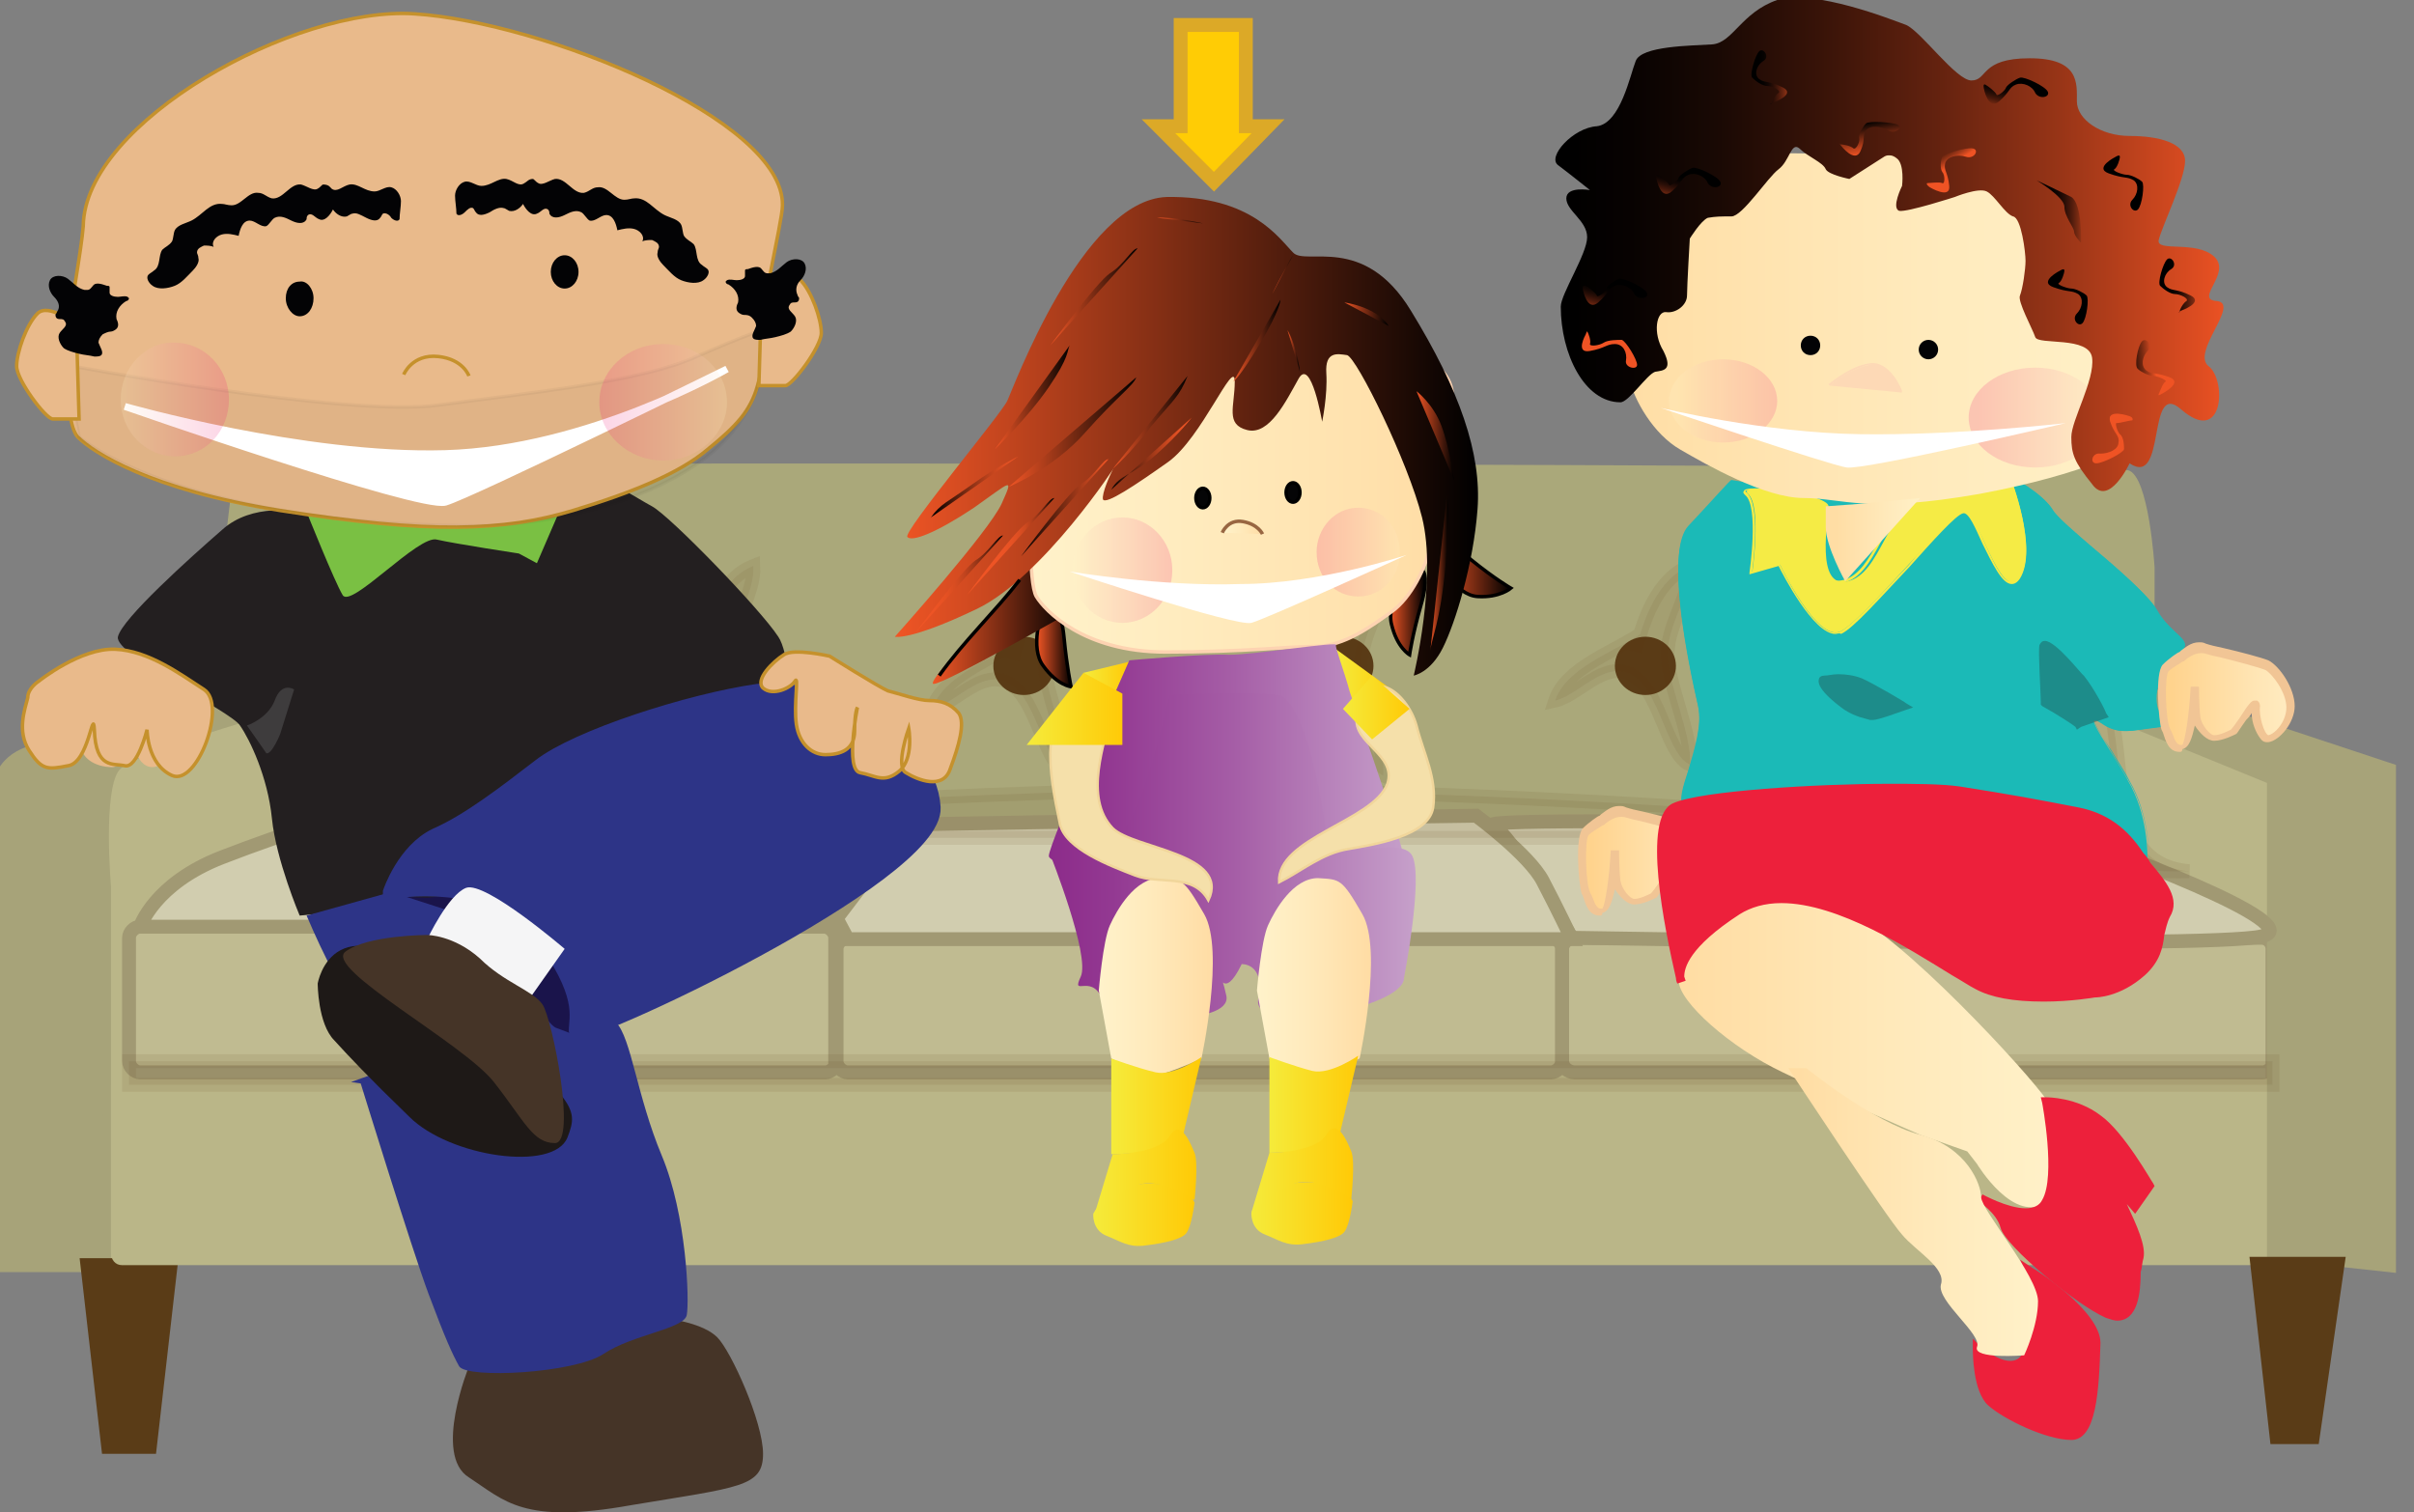 <svg xmlns="http://www.w3.org/2000/svg" version="1.0" viewBox="0 0 174 109"><rect x="0" y="0" width="174" height="109" fill="#808080" stroke="none"/><switch><g><path fill="#BAB688" d="M150.5 50.7l13.4 5.4v34.2l-19.4-17.8z"/><path fill="#AAA87A" d="M16 49.4v-8.3l.8-6.8s4.1-.3 7.1-.7c3-.4 128-.1 129.5.3s1.9 7 1.9 7v8.9l-4.5.4s-2.3 8.3-1.5 9.4c.8 1.1-127.2-.8-127.2-.8l-.4-7.6-5.7-1.8z"/><path fill="#A7A379" stroke="#A7A379" d="M0 91.2V56.6s.1-1.6 2.1-2.3c1.9-.7 14.8-4.6 14.8-4.6l5.7 1s-5.3 1.2-9.4 2.8c-2.1.8-4.2 1.4-4.6 2.5C7.5 59.5 8 91.2 8 91.2H0z"/><path fill="#BAB688" d="M22.6 60.1V87L8 91.2V63.9s-.6-6.9.6-8.4c1.2-1.4 14-4.9 14-4.9v9.5z"/><path fill="#5A3C17" stroke="#5A3C17" d="M6.3 91.2l1.5 13.1h3l1.5-13.1z"/><path fill="#BAB688" d="M163.9 90.3c0 .5-.4.9-.8.9H8.8c-.5 0-.8-.4-.8-.9v-12c0-.5.4-.9.8-.9H163c.5 0 .8.4.8.9v12z"/><path fill="#C0BB91" stroke="#A19973" d="M60.3 76.5c0 .4-.4.8-.8.8H10.1c-.4 0-.8-.4-.8-.8v-8.9c0-.4.4-.8.8-.8h49.3c.4 0 .8.4.8.8v8.9zm52.3 0c0 .4-.4.8-.8.8H61.1c-.4 0-.8-.4-.8-.8v-8.1c0-.4.4-.8.8-.8h50.7c.4 0 .8.4.8.8v8.1z"/><path fill="#C0BB91" stroke="#A19973" d="M163.9 76.5c0 .4-.4.8-.8.8h-49.6c-.5 0-.9-.4-.9-.8v-8.1c0-.4.4-.8.9-.8H163c.5 0 .8.4.8.8v8.1z"/><path fill="#A7A379" stroke="#A7A379" d="M149.7 50.3l14.2 5.8v34.2l8.3.9V55.5l-16-5.3z"/><path fill="#D1CDAF" stroke="#A19973" d="M10.1 66.8s1-3.1 5.9-5 8.8-3 8.8-3 36-.7 38.4 1.3c2.4 2-3.7 6.7-3.7 6.7H10.1zm103.2.8s-4.5-7.6-5.7-8.1c-1.2-.5 17.2-.2 24.1-.3 6.9-.1 13.2-.2 16.5.8 3.3 1 18.6 6.7 14.8 7.5-3.8.9-49.7.1-49.7.1z"/><path fill="#D1CDAF" stroke="#A19973" d="M60.3 66.2l3.5-4.6s-.7-2.1 3.6-2.2c4.3-.1 39-.6 39-.6s3.8 2.8 4.8 4.7c1 1.9 2.1 4.2 2.1 4.2H61.1l-.8-1.5z"/><ellipse cx="30.5" cy="48" fill="#5A3C17" stroke="#5A3C17" rx="1.7" ry="1.6"/><ellipse cx="51.1" cy="48" fill="#5A3C17" stroke="#5A3C17" rx="1.7" ry="1.6"/><ellipse cx="73.8" cy="48" fill="#5A3C17" stroke="#5A3C17" rx="1.7" ry="1.6"/><ellipse cx="96.8" cy="48" fill="#5A3C17" stroke="#5A3C17" rx="1.7" ry="1.6"/><ellipse cx="118.6" cy="48" fill="#5A3C17" stroke="#5A3C17" rx="1.7" ry="1.6"/><ellipse cx="138.1" cy="48" fill="#5A3C17" stroke="#5A3C17" rx="1.7" ry="1.6"/><path fill="#5A3C17" stroke="#5A3C17" d="M162.7 91.1l1.4 12.5h2.6l1.8-12.5z"/><path fill="#5A3C17" stroke="#5A3C17" d="M50.4 47c.5-2.3 1.6-5.3 3.9-6.2.1 2-1.5 4-1.6 6.2-.1 2.1 1.8 6 1.6 8.1-1.5-.6-2.1-4.7-3.7-6.1-2.1-1.9-4.2 1.1-6 1.5.8-2.4 4.3-3.5 6.3-4.9m22.1 2c.5-2.3 1.6-5.3 3.9-6.2.1 2-1.5 4-1.6 6.2-.1 2.1 1.8 6 1.6 8.1-1.5-.6-2.1-4.7-3.7-6.1-2.1-1.9-4.2 1.1-6 1.5.8-2.4 4.3-3.6 6.3-4.9m22.3 1.6c.5-2.3 1.6-5.3 3.9-6.2.1 2-1.5 4-1.6 6.2-.1 2.1 1.8 6 1.6 8.1-1.5-.6-2.1-4.7-3.7-6.1-2.1-1.9-4.2 1.1-6 1.5.8-2.4 4.3-3.6 6.3-4.9m21.6.6c.5-2.3 1.6-5.3 3.9-6.2.1 2-1.5 4-1.6 6.2-.1 2.1 1.8 6 1.6 8.1-1.5-.6-2.1-4.7-3.7-6.1-2.1-1.9-4.2 1.1-6 1.5.8-2.4 4.3-3.5 6.3-4.9m18.9 2.2c.5-2.3 1.6-5.3 3.9-6.2.1 2-1.5 4-1.6 6.2-.1 2.1 1.8 6 1.6 8.1-1.5-.6-2.1-4.7-3.7-6.1-2.1-1.9-4.2 1.1-6 1.5.8-2.4 4.3-3.6 6.3-4.9m-108 1.2c.5-2.3 1.6-5.3 3.9-6.2.1 2-1.5 4-1.6 6.2-.1 2.1 1.8 6 1.6 8.1-1.5-.6-2.1-4.7-3.7-6.1-2.1-1.9-4.2 1.1-6 1.5.8-2.4 4.3-3.6 6.3-4.9" opacity=".08"/><path fill="#5A3C17" stroke="#5A3C17" d="M24.3 50.7c1.3 5.1 6.1 8.8 11.5 8.9-4.3-.2-8.9-.7-12.9 1.4 0-2.4.2-5.3.6-7.9m127.7-3.2c-1.6 6.2-8.1 8-13.5 10.6 6.6.2 13.5 2.5 20.1 2.3-5.9-.5-4.5-7.5-5.8-12.1" opacity=".1"/><path fill="#5A3C17" stroke="#5A3C17" d="M21.1 60.4s25.9-2.3 55.8-3.3 72.8 3.3 72.8 3.3H21.1zM9.3 76.5h154.5v1.7H9.3z" opacity=".1"/><path fill="#453427" d="M33.8 98.5s-2.6 6.4 0 8c2.6 1.7 3.9 3.4 11.7 2 7.8-1.3 9.5-1.3 9.5-3.7 0-2.3-2.3-7.4-3.3-8.4s-3.3-1.3-3.3-1.3-5.9 2.3-7.2 2.7c-1.2.4-7.4.7-7.4.7z"/><path fill="#E9BA8B" d="M13.6 51.6s-1.3 3.7-2.6 3.7S9.4 53 9.4 52s0 3.3-1.3 3.3-2.3-.7-2.3-1.7.3-4.4.3-4.4-.7 6.4-1.6 6c-1-.3-2.6-.7-2.6-2s1.3-3 1.3-3S12 47.5 14 47.9c2 .3 1.3 1.7 1.3 2.7-.1 1-1.7 1-1.7 1z"/><path fill="#231F20" d="M21.5 36.9s-3.3-.7-5.5 1.3c-2.3 2-7.2 6.4-7.5 7.7-.3 1.3 8.2 5.4 8.8 6.4.7 1 2 3.7 2.3 6.7.3 3 2 7 2 7s34.2-3.3 35.2-4c1-.7.7-14.1-.7-16.1-1.3-2-7.8-8.7-9.1-9.4-1.3-.7-2.6-1.7-3.9-1.7-1.3 0-7.2 2.3-10.4 2.3s-5.5 1-7.8 0c-2.4-.9-3.4-.2-3.4-.2z"/><path fill="#7AC043" d="M22.1 36.9s2 5 2.6 6c.6 1 5.5-4.4 6.8-4 1.3.3 5.9 1 5.9 1l1.3.7 1.6-3.7s-6.5.3-9.1.7c-2.6.3-5.9-.3-5.9-.3l-3.2-.4z"/><path fill="none" d="M19.8 45.3s0-3-1.6-5-.3-1.7-1.6-2m30.9 1.3s2.6 3.7 3.6 6 2.3 3.7 2.3 3.7"/><path fill="#2D3487" d="M26 78.1s3.7 12 4.9 15.2c1.2 3.2 1.7 4.3 2.2 5.2.6.9 8.3.5 10.4-.9 2.1-1.4 5.8-1.8 6-2.8.2-1 0-7.2-1.8-11.5s-2.2-8.5-3.3-9.6c-1.1-1.1-3.2-1.6-4.4-1.1-1.1.5-6.1 1.9-7.7 2.7-1.6.8-7 2.7-7 2.7l.7.1z"/><path fill="#1A144B" d="M28.4 64.6s1.9 2.9 6 4.8 4.9 4.4 5.7 4.7l1.6.6s-1-6.6-4-8.7c-3-2-6.1-1.3-6.9-1.3-.8 0-2.4-.1-2.4-.1z"/><path fill="#2D3487" stroke="#2D3487" d="M28.1 64.3s7.5-1.3 10.8 3c3.3 4.4 2.6 6 2.6 7s26.1-11.1 25.8-16.1c-.3-5-7.8-9-12.7-8.4-4.9.7-13 3.3-15.7 5.4-2.6 2-5.2 4-7.5 5-2.3 1.1-3.3 4.1-3.3 4.1z"/><path fill="#2D3487" d="M22.1 66s2.8 6.7 4.1 7c1.3.3 4.4-1.9 6-3.4 1.6-1.6 2.8-3.1 2.8-3.1l-6.8-2.2-6.1 1.7z"/><path fill="#F5F5F6" d="M30.8 67.7s1.5-3.2 2.8-3.7c1.4-.5 7.1 4.4 7.1 4.4l-2.4 3.4s-3.3-2-4.2-2.7c-.9-.7-3.3-1.4-3.3-1.4z"/><path fill="#1E1917" d="M22.9 70.9s1.1-6.7 9.8.9c8.7 7.6 9.1 7.9 8.2 10.2-1 2.5-8.5 1.4-11.4-1.5-3-2.9-4.4-4.4-5.4-5.5-1.2-1.2-1.2-4.1-1.2-4.1z"/><path fill="#453427" d="M30.8 67.4s-4.3 0-5.9 1.2c-1.6 1.2 8.5 6.6 10.7 9.4 2.2 2.8 2.8 4.4 4.4 4.4 1.6 0-.2-9-.9-10s-2.8-1.6-4.5-3.3c-1.9-1.7-3.8-1.7-3.8-1.7z"/><path fill="#3E3C3D" d="M17.8 52.3s1.5-.5 2-1.8c.5-1.4 1.4-.8 1.4-.8l-1 3.2s-.6 1.5-1 1.4c-.2-.3-1.4-2-1.4-2z"/><path fill="#E9BA8B" stroke="#C5912C" stroke-width=".25" d="M59.8 47.3s-2.6-.6-3.3-.1c-.8.5-2.1 1.8-1.5 2.4.7.6 2 0 2.3-.5.3-.5-.1 1.7.1 3.1.2 1.4 1.1 2.2 2.1 2.2s2.1-.3 2.1-1.7.2-1.7.2-1.7-.9 4.5.2 4.7c1.1.2 1.7.8 2.8-.1 1.1-.9.7-3.1.7-3.1s-1 2.8-.2 3.2c.8.5 2.7 1.3 3.2-.3.6-1.6 1.1-3.3.6-4-.6-.7-1.3-.9-2.1-.9s-2.2-.5-3-.7c-.7-.3-4.2-2.5-4.2-2.5zM4.9 23.5s-.4 6.8.7 8c1.1 1.1 5.2 3.8 14.6 5.3 10.8 1.7 16.1 1.5 21.1 0 4.3-1.3 7.7-2.7 9.7-4.4 2.1-1.7 3.1-2.8 3.6-4.6.5-1.8 1-3.6.5-4.1-.5-.5 1.3-7.7 1.3-8.9C56.5 8.6 39.1 1.6 29.9 1 21.3.4 6.1 8.8 6 16.3c-.1 1.5-1.1 7.2-1.1 7.2z"/><path fill="#030303" stroke="#000" stroke-width=".25" d="M4.7 26.3s20.3 3.8 26.9 2.9c6.7-.9 14.7-1.7 18.6-3.5 3.9-1.7 5-2 5-2s.7 4.5-3.3 8.4c-3.3 3.2-10.5 5.9-18.6 5.8-20.8-.3-27.6-6.4-27.6-6.4l-1-5.2z" opacity=".04"/><path fill="#E9BA8B" stroke="#C5912C" stroke-width=".25" d="M54.9 21s2-1.6 2.8-.8c.8.8 1.5 2.8 1.5 3.8s-2.1 3.8-2.6 3.8h-1.9l.2-6.8zM5.5 23.4s-2-1.6-2.8-.8c-.8.8-1.5 2.8-1.5 3.8s2.1 3.8 2.6 3.8h1.9l-.2-6.8z"/><ellipse cx="40.7" cy="19.6" fill="#030305" rx="1" ry="1.2"/><path fill="#030305" d="M22.6 21.5c0 .7-.4 1.3-1 1.3-.5 0-1-.6-1-1.3 0-.7.4-1.2 1-1.2.5-.1 1 .5 1 1.2z"/><path fill="#E9BA8B" stroke="#C5912C" stroke-width=".25" d="M29.1 27s.6-1.5 2.5-1.3c1.8.2 2.2 1.4 2.2 1.4"/><path fill="#FFF" stroke="#FFF" stroke-width=".5" d="M52.4 26.6s-18.3 9-20.3 9.6C30.2 36.7 9 29.3 9 29.3s12.9 3.7 23.1 3.4c10.3-.3 20.3-6.1 20.3-6.1z"/><linearGradient id="a" x1="16.571" x2="8.718" y1="28.771" y2="28.771" gradientUnits="userSpaceOnUse"><stop offset="0" stop-color="#ec1475"/><stop offset="1" stop-color="#fff5cb"/></linearGradient><path fill="url(#a)" d="M8.7 28.8c0 2.3 1.8 4.1 3.9 4.1 2.2 0 3.9-1.8 3.9-4.1s-1.8-4.1-3.9-4.1c-2.1-.1-3.9 1.8-3.9 4.1z" opacity=".18"/><linearGradient id="b" x1="43.257" x2="52.413" y1="29.023" y2="29.023" gradientUnits="userSpaceOnUse"><stop offset="0" stop-color="#ec1475"/><stop offset="1" stop-color="#fff5cb"/></linearGradient><path fill="url(#b)" d="M52.4 29c0 2.3-2.1 4.2-4.6 4.2-2.5 0-4.6-1.9-4.6-4.2 0-2.3 2-4.2 4.6-4.2 2.6 0 4.6 1.9 4.6 4.2z" opacity=".18"/><path fill="#E9BA8B" stroke="#C5912C" stroke-width=".25" d="M2.8 49.1s3-2.4 5.5-2.3c2.4.1 4.7 1.8 6.4 2.9 1.7 1.1-.5 7-2.3 6.2-1.8-.8-1.8-3.3-1.8-3.3s-.7 2.8-1.6 2.6c-.8-.2-2.1.3-2.2-2.6-.1-1.7-.4 2.4-1.9 2.6-1.5.3-1.9.3-2.8-1.1-.9-1.4-.3-3-.1-3.8 0-.7.8-1.2.8-1.2z"/><path fill="#FFFFFB" d="M89.5 24.1c0-.3-.9.4-.6-1.6-.7.1-.8-1.5.1-1.2-.5-.2.5-1.1 1.1-.5.6 0 1.4-.3 1.5-.1.6-.3 1.3-.8.9 0 1-.7 1.3-.6 1.2.6 1.1-.2 1.1.6 1.8 1.4.2 0 .6.8.8 1.2.3.4.4.6.2-.1.7 2 1.2 2.2-.7.9-1 1.5-.9.5-1.8-.3.1.5-.6 0-1.2.4-.2.7-.1 1.3-.8 1.3.2.6-.7 1.1-1.3.6-.4.3-.8.4-1.2.3-.4-.1-.8-.4-1.1-.7-.3.1-.9-.5-1.3-.7-.3-.2-.4-.4.3-.1-1.2-1 .4-.1 1.2-.9.1-.5 1 1.1.9-.5z"/><linearGradient id="c" x1="74.76" x2="77.213" y1="46.581" y2="46.581" gradientUnits="userSpaceOnUse"><stop offset="0" stop-color="#f05525"/><stop offset="1"/></linearGradient><path fill="url(#c)" stroke="#000" stroke-width=".25" d="M75.1 44.1s-.9 2.6.1 3.9c1 1.4 2 1.5 2 1.5s-.3-1.4-.5-3.5-.7-2.3-.7-2.3l-.9.4z"/><linearGradient id="d" x1="100.158" x2="102.677" y1="44.295" y2="44.295" gradientUnits="userSpaceOnUse"><stop offset="0" stop-color="#f05525"/><stop offset="1"/></linearGradient><path fill="url(#d)" stroke="#000" stroke-width=".25" d="M101.6 41.4s-1.7 2-1.3 3.6c.4 1.7 1.3 2.2 1.3 2.2s.2-1.4.8-3.5c.6-2 .2-2.5.2-2.5l-1 .2z"/><linearGradient id="e" x1="67.243" x2="77.158" y1="44.886" y2="44.886" gradientUnits="userSpaceOnUse"><stop offset="0" stop-color="#f05525"/><stop offset=".71" stop-color="#46190b"/><stop offset="1"/></linearGradient><path fill="url(#e)" d="M74.8 40.4l2.4 3.7s-9.1 5.2-9.9 5.2c-.8 0 6.1-6.9 6.3-7.9.1-1 1.2-1 1.2-1z"/><linearGradient id="f" x1="74.272" x2="104.806" y1="35.872" y2="35.872" gradientUnits="userSpaceOnUse"><stop offset="0" stop-color="#fff2ca"/><stop offset=".436" stop-color="#ffeabc"/><stop offset="1" stop-color="#ffdca4"/></linearGradient><path fill="url(#f)" stroke="#FDD3B1" stroke-width=".25" d="M74.3 36.2s-.2 5.8.4 6.8c.6 1 3.4 4 9.3 4s8.7-.4 10.8-.4c2.1 0 4.1-1.5 5.5-2.5 1.4-1 2.5-3.2 2.8-4.8.3-1.6.6-3.5.3-3.9-.3-.4 1.3-5.6 1.3-6.7 0-5.3-12.3-4-15.9-4-3.6 0-13.4 4.4-14 5.3-.5 1-.5 6.2-.5 6.2z"/><linearGradient id="g" x1="103.656" x2="108.847" y1="41.314" y2="41.314" gradientUnits="userSpaceOnUse"><stop offset="0" stop-color="#f05525"/><stop offset=".71" stop-color="#46190b"/><stop offset="1"/></linearGradient><path fill="url(#g)" stroke="#000" stroke-width=".25" d="M103.7 40.5s1.2 2.4 2.8 2.5c1.6.1 2.4-.6 2.4-.6s-1.2-.7-2.8-2c-1.6-1.3-2.1-1-2.1-1l-.3 1.1z"/><linearGradient id="h" x1="94.964" x2="100.935" y1="39.783" y2="39.783" gradientUnits="userSpaceOnUse"><stop offset="0" stop-color="#ec1475"/><stop offset="1" stop-color="#fff5cb"/></linearGradient><path fill="url(#h)" d="M100.9 39.8c0 1.8-1.3 3.2-3 3.2s-3-1.4-3-3.2c0-1.7 1.3-3.2 3-3.2s3 1.4 3 3.2z" opacity=".18"/><ellipse cx="93.2" cy="35.5" fill="#050506" stroke="#000" stroke-width=".25" rx=".5" ry=".7"/><ellipse cx="86.7" cy="35.9" fill="#050506" stroke="#000" stroke-width=".25" rx=".5" ry=".7"/><linearGradient id="i" x1="84.539" x2="77.327" y1="41.082" y2="41.082" gradientUnits="userSpaceOnUse"><stop offset="0" stop-color="#ec1475"/><stop offset="1" stop-color="#fff5cb"/></linearGradient><ellipse cx="80.9" cy="41.1" fill="url(#i)" opacity=".18" rx="3.6" ry="3.8"/><linearGradient id="j" x1="64.512" x2="106.471" y1="31.508" y2="31.508" gradientUnits="userSpaceOnUse"><stop offset="0" stop-color="#f05525"/><stop offset=".71" stop-color="#46190b"/><stop offset="1"/></linearGradient><path fill="url(#j)" d="M64.5 45.9s6.8-7.6 7.7-9.6c.9-2 .7-1.6-2 .3-2.7 1.8-4.5 2.5-4.8 2.1-.3-.4 6.8-8.9 7.2-9.8.4-.8 5.4-14.5 11.5-14.7 6.1-.1 8.1 3 9.1 4 .9 1 5.1-1.4 8.5 4.2 3.5 5.7 5.1 10.3 4.8 14.3-.3 4-1.6 8.2-2.5 10-.9 1.8-2.1 2-2.1 2s1.7-7 .6-11.4c-1-4-4.7-11.5-5.4-11.7-.7-.1-1.6-.3-1.5 1.3.1 1.6-.3 3.5-.3 3.5s-.8-4.7-1.7-3.1c-.9 1.6-2.1 4.1-3.7 3.7-1.6-.4-.9-1.7-.9-3.5s-2.4 4.1-4.8 5.8c-2.4 1.7-4.5 3.1-4.7 2.7-.1-.4.5-1.8.8-2.3.3-.4-5.1 7.9-9.9 10.2-4.8 2.3-5.9 2-5.9 2z"/><path fill="none" stroke="#000" stroke-width=".25" d="M67.7 48.7c1.7-2.4 4.1-4.7 5.8-6.9"/><path fill="#FFF" d="M101.4 40s-10.1 4.6-11.2 4.9c-1.1.3-13.1-3.7-13.1-3.7s6.6 1.1 12.3.9c5.7 0 12-2.1 12-2.1z"/><linearGradient id="k" x1="80.22" x2="85.631" y1="30.426" y2="30.426" gradientUnits="userSpaceOnUse"><stop offset="0" stop-color="#f05525"/><stop offset=".71" stop-color="#46190b"/><stop offset="1"/></linearGradient><path fill="url(#k)" d="M80.2 33.8s1.3-1.1 2.8-3.1c1.6-1.9 2-2.1 2.6-3.6"/><linearGradient id="l" x1="72.701" x2="81.85" y1="31.161" y2="31.161" gradientUnits="userSpaceOnUse"><stop offset="0" stop-color="#f05525"/><stop offset=".71" stop-color="#46190b"/><stop offset="1"/></linearGradient><path fill="url(#l)" d="M72.7 35.1s3.2-1.3 5.5-3.9c2.3-2.6 3.5-3.4 3.7-4"/><linearGradient id="m" x1="88.873" x2="92.217" y1="24.588" y2="24.588" gradientUnits="userSpaceOnUse"><stop offset="0" stop-color="#f05525"/><stop offset=".71" stop-color="#46190b"/><stop offset="1"/></linearGradient><path fill="url(#m)" d="M88.9 27.5s.4-.2 1.9-2.7 1.5-3.2 1.5-3.2"/><linearGradient id="n" x1="93.07" x2="93.434" y1="19.493" y2="19.493" gradientUnits="userSpaceOnUse"><stop offset="0" stop-color="#f05525"/><stop offset=".71" stop-color="#46190b"/><stop offset="1"/></linearGradient><path fill="url(#n)" d="M93.4 18.6l-.3 1.7"/><linearGradient id="o" x1="92.826" x2="93.678" y1="25.328" y2="25.328" gradientUnits="userSpaceOnUse"><stop offset="0" stop-color="#f05525"/><stop offset=".71" stop-color="#46190b"/><stop offset="1"/></linearGradient><path fill="url(#o)" d="M93.7 26.8s-.2-1.8-.9-3"/><linearGradient id="p" x1="103.072" x2="104.37" y1="41.274" y2="41.274" gradientUnits="userSpaceOnUse"><stop offset="0" stop-color="#f05525"/><stop offset=".71" stop-color="#46190b"/><stop offset="1"/></linearGradient><path fill="url(#p)" d="M104.3 35.6s.2.8-.1 5.1c-.4 4.3-1 5.2-1.1 6.2"/><linearGradient id="q" x1="71.726" x2="77.094" y1="28.633" y2="28.633" gradientUnits="userSpaceOnUse"><stop offset="0" stop-color="#f05525"/><stop offset=".71" stop-color="#46190b"/><stop offset="1"/></linearGradient><path fill="url(#q)" d="M71.7 32.4s2.4-2.3 3.9-4.5 1.3-2.6 1.5-3"/><linearGradient id="r" x1="102.096" x2="104.778" y1="31.419" y2="31.419" gradientUnits="userSpaceOnUse"><stop offset="0" stop-color="#f05525"/><stop offset=".71" stop-color="#46190b"/><stop offset="1"/></linearGradient><path fill="url(#r)" d="M102.1 28.2s1.2.9 1.8 2.5c.6 1.6.9 3.9.9 3.9"/><linearGradient id="s" x1="96.852" x2="100.021" y1="22.604" y2="22.604" gradientUnits="userSpaceOnUse"><stop offset="0" stop-color="#f05525"/><stop offset=".71" stop-color="#46190b"/><stop offset="1"/></linearGradient><path fill="url(#s)" d="M96.9 21.8s2.3.3 3.2 1.7"/><linearGradient id="t" x1="83.435" x2="86.728" y1="15.852" y2="15.852" gradientUnits="userSpaceOnUse"><stop offset="0" stop-color="#f05525"/><stop offset=".71" stop-color="#46190b"/><stop offset="1"/></linearGradient><path fill="url(#t)" d="M86.7 16.1s-2.2-.5-3.3-.4"/><linearGradient id="u" x1="14.147" x2="16.128" y1="-51.848" y2="-51.848" gradientTransform="rotate(-10.142 457.76 -451.79)" gradientUnits="userSpaceOnUse"><stop offset="0" stop-color="#f05525"/><stop offset=".71" stop-color="#46190b"/><stop offset="1"/></linearGradient><path fill="url(#u)" d="M91.7 21.2s.9-1.9 1.5-2.8"/><linearGradient id="v" x1="75.75" x2="81.972" y1="21.372" y2="21.372" gradientUnits="userSpaceOnUse"><stop offset="0" stop-color="#f05525"/><stop offset=".71" stop-color="#46190b"/><stop offset="1"/></linearGradient><path fill="url(#v)" d="M75.7 24.9s3.3-4.5 4.3-5.2c1-.6 1.6-1.8 2-1.8"/><linearGradient id="w" x1="65.952" x2="72.172" y1="42.14" y2="42.14" gradientUnits="userSpaceOnUse"><stop offset="0" stop-color="#f05525"/><stop offset=".218" stop-color="#ed5425"/><stop offset=".356" stop-color="#e55123"/><stop offset=".472" stop-color="#d64c21"/><stop offset=".576" stop-color="#c1441e"/><stop offset=".671" stop-color="#a63b1a"/><stop offset=".761" stop-color="#852f15"/><stop offset=".846" stop-color="#5e210e"/><stop offset=".926" stop-color="#311108"/><stop offset="1"/></linearGradient><path fill="url(#w)" d="M66 45.6s3.3-4.5 4.3-5.2c1-.6 1.6-1.8 2-1.8"/><linearGradient id="x" x1="69.659" x2="75.878" y1="39.43" y2="39.43" gradientUnits="userSpaceOnUse"><stop offset="0" stop-color="#f05525"/><stop offset=".377" stop-color="#ee5425"/><stop offset=".513" stop-color="#e75224"/><stop offset=".61" stop-color="#dc4e22"/><stop offset=".688" stop-color="#cb481f"/><stop offset=".755" stop-color="#b5401c"/><stop offset=".815" stop-color="#993618"/><stop offset=".869" stop-color="#792b13"/><stop offset=".918" stop-color="#531d0d"/><stop offset=".962" stop-color="#2a0f06"/><stop offset="1"/></linearGradient><path fill="url(#x)" d="M69.7 42.9s3.3-4.5 4.3-5.2c1-.6 1.6-1.8 2-1.8"/><linearGradient id="y" x1="79.786" x2="73.565" y1="36.553" y2="36.553" gradientUnits="userSpaceOnUse"><stop offset="0" stop-color="#f05525"/><stop offset=".71" stop-color="#46190b"/><stop offset="1"/></linearGradient><path fill="url(#y)" d="M73.6 40.1s3.3-4.5 4.3-5.2c1-.6 1.6-1.8 2-1.8"/><linearGradient id="z" x1="-272.952" x2="-267.543" y1="-292.829" y2="-292.829" gradientTransform="matrix(-1.161 0 0 -.665 -243.342 -159.472)" gradientUnits="userSpaceOnUse"><stop offset="0" stop-color="#f05525"/><stop offset=".093" stop-color="#e95324"/><stop offset=".225" stop-color="#d74c21"/><stop offset=".381" stop-color="#b8411c"/><stop offset=".554" stop-color="#8d3216"/><stop offset=".743" stop-color="#571f0d"/><stop offset=".941" stop-color="#150703"/><stop offset="1"/></linearGradient><path fill="url(#z)" d="M73.4 32.9s-1.5.7-3.3 2c-1.8 1.3-2.3 1.4-3 2.4"/><linearGradient id="A" x1="-268.397" x2="-262.959" y1="-292.058" y2="-292.058" gradientTransform="matrix(-1.154 .121 -.069 -.661 -243.843 -128.35)" gradientUnits="userSpaceOnUse"><stop offset="0" stop-color="#f05525"/><stop offset=".093" stop-color="#e95324"/><stop offset=".225" stop-color="#d74c21"/><stop offset=".381" stop-color="#b8411c"/><stop offset=".554" stop-color="#8d3216"/><stop offset=".743" stop-color="#571f0d"/><stop offset=".941" stop-color="#150703"/><stop offset="1"/></linearGradient><path fill="url(#A)" d="M85.9 30.1s-.9 1.2-2.6 2.7c-1.7 1.5-2.6 1.4-3.2 2.5"/><linearGradient id="B" x1="88.143" x2="91.053" y1="38.072" y2="38.072" gradientUnits="userSpaceOnUse"><stop offset="0" stop-color="#fff2ca"/><stop offset=".436" stop-color="#ffeabc"/><stop offset="1" stop-color="#ffdca4"/></linearGradient><path fill="url(#B)" stroke="#986642" stroke-width=".25" d="M88.1 38.4s.4-1 1.5-.8c1.1.2 1.4.9 1.4.9"/><linearGradient id="C" x1="78.073" x2="81.383" y1="48.979" y2="48.979" gradientUnits="userSpaceOnUse"><stop offset="0" stop-color="#f5eb3b"/><stop offset="1" stop-color="#ffca07"/></linearGradient><path fill="url(#C)" d="M78.1 48.5l2.1 1.8 1.2-2.6z"/><linearGradient id="D" x1="96.323" x2="100.662" y1="48.845" y2="48.845" gradientUnits="userSpaceOnUse"><stop offset="0" stop-color="#f5eb3b"/><stop offset="1" stop-color="#ffca07"/></linearGradient><path fill="url(#D)" d="M96.3 46.8l4.4 3.2-3.3.9z"/><linearGradient id="E" x1="75.616" x2="101.475" y1="55.132" y2="55.132" gradientUnits="userSpaceOnUse"><stop offset="0" stop-color="#8c2b8a"/><stop offset=".173" stop-color="#933992"/><stop offset=".501" stop-color="#a55da6"/><stop offset=".944" stop-color="#c298c6"/><stop offset="1" stop-color="#c6a0ca"/></linearGradient><path fill="url(#E)" d="M81.4 47.6s-5.8 13.2-5.8 14.1c0 .9 9 2.2 11.5 2.2 2.6 0 13.7.3 14.3-.4.6-.6-3.6-12.1-4.1-13.6-.4-1.5-1.1-3.3-1-3.4.3-.3-5.9.7-7.7.7-1.7-.1-7.2.4-7.2.4z"/><linearGradient id="F" x1="75.616" x2="102.006" y1="61.656" y2="61.656" gradientUnits="userSpaceOnUse"><stop offset="0" stop-color="#8c2b8a"/><stop offset=".173" stop-color="#933992"/><stop offset=".501" stop-color="#a55da6"/><stop offset=".944" stop-color="#c298c6"/><stop offset="1" stop-color="#c6a0ca"/></linearGradient><path fill="url(#F)" d="M84.3 50.1s5.8-.3 7.8 0 3.3 8.1 3.5 10.2c.3 2.1 5.4-.2 6.2 1.4.8 1.6-.6 8.8-.6 8.8s0-2.2 0 0-11.1 4.2-10.5 1.5c.5-2.6-1.2-2.5-1.2-2.5s1.4-2.9 0 0-1.6 0-1.1 2.3c.4 2.2-8.2 1.9-9 .1-.8-1.7-2.2 0-1.5-1.5.7-1.5-2.2-8.8-2.2-8.8s2.5-1.1 4.5-1.2c1.9-.1 4.1-10.3 4.1-10.3z"/><path fill="#F5E0AA" stroke="#F1D69B" stroke-width=".179" d="M97.8 51.7c-.3 1.9 2.9 2.7 2.2 4.8-1 2.7-8 3.9-7.8 7.1 1.6-.8 3.1-2.1 5-2.4 1.7-.3 5.8-.9 6.1-3 .3-2.1-.7-3.9-1.2-5.9-.7-2.5-3.6-4.6-4.3-.6z"/><linearGradient id="G" x1="90.71" x2="98.856" y1="70.359" y2="70.359" gradientUnits="userSpaceOnUse"><stop offset="0" stop-color="#fff2ca"/><stop offset=".436" stop-color="#ffeabc"/><stop offset="1" stop-color="#ffdca4"/></linearGradient><path fill="url(#G)" d="M91.5 76.3s2.7 1.4 3.7 1.1c1.1-.3 2.8-1.1 2.8-1.1s1.7-7.8.2-10.4c-1.5-2.6-1.6-2.5-3.2-2.6-1.8 0-3.1 2.3-3.6 3.4s-.8 4.7-.8 4.7l.9 4.9z"/><linearGradient id="H" x1="79.34" x2="87.487" y1="70.36" y2="70.36" gradientUnits="userSpaceOnUse"><stop offset="0" stop-color="#fff2ca"/><stop offset=".436" stop-color="#ffeabc"/><stop offset="1" stop-color="#ffdca4"/></linearGradient><path fill="url(#H)" d="M80.1 76.3s2.7 1.4 3.7 1.1c1.1-.3 2.8-1.1 2.8-1.1s1.7-7.8.2-10.4c-1.5-2.6-1.6-2.5-3.2-2.6-1.8 0-3.1 2.3-3.6 3.4s-.8 4.7-.8 4.7l.9 4.9z"/><linearGradient id="I" x1="80.138" x2="86.654" y1="79.731" y2="79.731" gradientUnits="userSpaceOnUse"><stop offset="0" stop-color="#f5eb3b"/><stop offset="1" stop-color="#ffca07"/></linearGradient><path fill="url(#I)" d="M80.1 76.3v6.9L85 83l1.6-6.8s-2 1.4-3.3 1.1c-1.3-.3-3.2-1-3.2-1z"/><linearGradient id="J" x1="78.821" x2="86.006" y1="87.544" y2="87.544" gradientUnits="userSpaceOnUse"><stop offset="0" stop-color="#f5eb3b"/><stop offset="1" stop-color="#ffca07"/></linearGradient><path fill="url(#J)" d="M85.6 85.7s-2.5-.7-4.2-.2c-1.9.5-2.6 2-2.6 2s-.1 1.2 1 1.6c1 .4 1.5.8 2.6.7 1.7-.2 2.8-.5 3.1-.9.4-.5.6-2.2.6-2.2l-.5-1z"/><linearGradient id="K" x1="78.822" x2="86.132" y1="84.531" y2="84.531" gradientUnits="userSpaceOnUse"><stop offset="0" stop-color="#f5eb3b"/><stop offset="1" stop-color="#ffca07"/></linearGradient><path fill="url(#K)" d="M80.2 83.2l-1.3 4.3s2.1-2.1 3.7-2.2c1.6-.1 3.5 1.2 3.5 1.2s.3-2.7 0-3.4c-.3-.7-1-2.5-1.8-1.2s-4.1 1.3-4.1 1.3z"/><linearGradient id="L" x1="91.481" x2="97.998" y1="79.643" y2="79.643" gradientUnits="userSpaceOnUse"><stop offset="0" stop-color="#f5eb3b"/><stop offset="1" stop-color="#ffca07"/></linearGradient><path fill="url(#L)" d="M91.5 76.2v6.9l4.8-.2 1.6-6.8s-2 1.4-3.3 1.1c-1.2-.3-3.1-1-3.1-1z"/><linearGradient id="M" x1="90.166" x2="97.35" y1="87.454" y2="87.454" gradientUnits="userSpaceOnUse"><stop offset="0" stop-color="#f5eb3b"/><stop offset="1" stop-color="#ffca07"/></linearGradient><path fill="url(#M)" d="M97 85.6s-2.5-.7-4.2-.2c-1.9.5-2.6 2-2.6 2s-.1 1.2 1 1.6c1 .4 1.5.8 2.6.7 1.7-.2 2.8-.5 3.1-.9.4-.5.6-2.2.6-2.2l-.5-1z"/><linearGradient id="N" x1="90.167" x2="97.476" y1="84.444" y2="84.444" gradientUnits="userSpaceOnUse"><stop offset="0" stop-color="#f5eb3b"/><stop offset="1" stop-color="#ffca07"/></linearGradient><path fill="url(#N)" d="M91.5 83.1l-1.3 4.3s2.1-2.1 3.7-2.2c1.6-.1 3.5 1.2 3.5 1.2s.3-2.7 0-3.4c-.3-.7-1-2.5-1.8-1.2s-4.1 1.3-4.1 1.3z"/><path fill="#F5E0AA" stroke="#F1D69B" stroke-width=".179" d="M78.3 49.2c-3.5 2.2-2.7 6.4-1.9 10.2.4 1.8 3.6 3 5.4 3.7 1.8.7 4.2-.2 5.3 1.8 1.6-3.4-5.4-3.7-6.9-5.2-2.1-2.2-.6-6.1 0-8.6"/><linearGradient id="O" x1="74.012" x2="80.898" y1="51.132" y2="51.132" gradientUnits="userSpaceOnUse"><stop offset="0" stop-color="#f5eb3b"/><stop offset="1" stop-color="#ffca07"/></linearGradient><path fill="url(#O)" d="M78.1 48.5L74 53.7h6.9V50z"/><linearGradient id="P" x1="96.782" x2="101.572" y1="50.98" y2="50.98" gradientUnits="userSpaceOnUse"><stop offset="0" stop-color="#f5eb3b"/><stop offset="1" stop-color="#ffca07"/></linearGradient><path fill="url(#P)" d="M96.8 51.1l2.1 2.2 2.7-2.2-2.7-2.4"/><linearGradient id="Q" x1="-7083.508" x2="-7071.626" y1="-8894.011" y2="-8894.011" gradientTransform="matrix(-.78 0 0 .762 -5401.148 6841.133)" gradientUnits="userSpaceOnUse"><stop offset="0" stop-color="#ffedc4"/><stop offset=".322" stop-color="#ffe6b6"/><stop offset=".928" stop-color="#ffd592"/><stop offset="1" stop-color="#ffd38d"/></linearGradient><path fill="url(#Q)" d="M115.3 59.2c.2-.1.8-.9 1.8-.6 1 .3 3.8.9 4.5 1.2.7.3 1.7 1.8 1.7 3s-1 2.2-1.6 2.3c-.6.1-1-1.7-.9-2.4.1-.7-1.3 1.8-1.5 1.9-.2.1-.9.5-1.4.5-.5 0-1.2-.8-1.3-1.6-.1-.7-.1-2.2-.1-2.2s-.2 4.2-.9 4.4c-.8.2-1-.8-1.2-1.4-.2-.6-.4-4 0-4.4.2-.3.9-.7.9-.7z"/><path fill="#F1C595" d="M115.3 66c-.8 0-1-.8-1.2-1.4l-.1-.2c-.2-.6-.5-4.1.1-4.7.4-.4 1.1-.9 1.2-.9l.1-.1c.3-.2.7-.6 1.3-.6.2 0 .3 0 .5.1.3.1.7.2 1.2.3 1.3.3 2.8.7 3.3.9.8.4 1.9 2 1.9 3.3 0 1.2-1.1 2.5-1.9 2.6h-.1c-.1 0-.3 0-.5-.3-.3-.4-.6-1.1-.6-1.8-.1.2-.3.4-.4.5-.5.7-.6.9-.7 1-.2.1-1 .5-1.6.5-.5 0-1-.5-1.4-1.1-.2.9-.4 1.6-.9 1.7 0 .2-.1.2-.2.2zm.8-4.7h.6s0 1.4.1 2.2c.1.6.7 1.3 1 1.3.4 0 1-.3 1.2-.4.1-.1.4-.5.6-.8.7-1.1.9-1.3 1.1-1.3h.2l.1.1c.1.1.1.3.1.3-.1.7.3 2 .6 2.1.5-.1 1.3-1 1.3-2 0-1.1-1-2.4-1.5-2.7-.5-.2-2-.6-3.2-.9-.5-.1-.9-.2-1.2-.3-.6-.1-1 .2-1.3.4-.1.1-.2.2-.3.2-.1.1-.7.4-1 .7-.3.4-.2 3.5.1 4.1l.1.2c.2.4.3 1 .7 1h.1c.2-.3.5-2.2.6-4.2z"/><g fill="#1BBAB7"><path d="M153 61.1s-16.6-4.5-20.7-4.2c-4.1.3-7.8.6-10.2 1.2-2.4.6 1-4.2.3-7.2s-2.4-11.1-.7-12.9c1.7-1.8 3.1-3.3 3.1-3.3s8.8 1.5 11.6 1.5c2.7 0 8.5-1.8 8.5-1.8s2.4 1.2 3.1 2.4c.7 1.2 6.5 5.4 7.5 7.2 1 1.8 2.7 2.1 1.7 3-1 .9-2 2.4-1.7 3.9.3 1.5 2.7 1.2.3 1.5-2.4.3-3.1.6-4.4-.3-1.4-.9.7 1.8 2 4.2 1.4 2.4 1.4 5.1 1.4 6-.1.9-1.8-1.2-1.8-1.2z"/><path d="M154.6 62.6c-.4 0-1.5-1.3-1.6-1.4-.2 0-16.7-4.5-20.7-4.2-4.2.3-7.9.6-10.2 1.2-.4.1-.7.1-.8-.1-.3-.4 0-1.4.4-2.6.4-1.4 1-3.2.7-4.6-.9-4.1-2.3-11.3-.7-13 1.7-1.8 3-3.3 3.1-3.3.1 0 8.9 1.5 11.5 1.5 2.7 0 8.4-1.8 8.5-1.8.1 0 2.4 1.2 3.1 2.4.3.5 1.7 1.7 3.1 2.9 1.8 1.5 3.8 3.3 4.4 4.3.4.7.9 1.2 1.3 1.6.4.4.7.6.7.9 0 .2-.1.4-.3.6-1 .9-2 2.4-1.7 3.8.2.7.8 1 1.1 1.1.2.1.3.1.2.2 0 .1-.1.1-1.1.2-.4 0-.7.1-1 .1-1.6.2-2.4.3-3.5-.5 0 .1-.1.1-.1.1-.1.2.6 1.2 1.2 2.1.4.7.9 1.4 1.3 2.2 1.4 2.4 1.4 5.1 1.4 6-.1.3-.2.3-.3.3zM151 51.9c.1 0 .2.1.4.2 1.1.7 1.8.7 3.4.4.3 0 .6-.1 1-.1.4-.1.7-.1.9-.1h-.1c-.3-.2-1.1-.5-1.2-1.3-.3-1.5.7-3 1.7-4 .2-.2.3-.3.3-.5s-.3-.5-.6-.8c-.4-.4-.9-.9-1.4-1.6-.6-1-2.6-2.7-4.3-4.2-1.5-1.3-2.8-2.4-3.1-3-.7-1.2-3-2.4-3-2.4-.1 0-5.8 1.8-8.5 1.8-2.6 0-10.8-1.4-11.5-1.5-.2.2-1.5 1.6-3 3.3-1.1 1.2-.9 5.8.7 12.8.3 1.4-.2 3.2-.7 4.7-.4 1.1-.7 2.1-.4 2.4.1.1.3.2.7.1 2.3-.6 6-.9 10.2-1.2 4-.3 20.6 4.2 20.8 4.2.4.5 1.2 1.4 1.5 1.4 0 0 .1 0 .1-.1 0-.9 0-3.6-1.4-6-.4-.7-.9-1.5-1.3-2.2-.9-1.5-1.3-2.1-1.2-2.3-.2 0-.1 0 0 0z"/></g><linearGradient id="R" x1="-7116.517" x2="-7080.713" y1="-8876.103" y2="-8876.103" gradientTransform="matrix(-.78 0 0 .762 -5401.148 6841.133)" gradientUnits="userSpaceOnUse"><stop offset="0" stop-color="#fff2ca"/><stop offset=".436" stop-color="#ffeabc"/><stop offset="1" stop-color="#ffdda4"/></linearGradient><path fill="url(#R)" d="M142.5 83.9s2.7 4.5 5.1 2.7c2.4-1.8 1.4-5.1 0-7.2-1.4-2.1-10.8-12.2-14.3-13.5-4-1.5-7-2.7-9.9.9-1.7 2.1-2.4 2.4-2.4 3.9s3.7 4.8 7.5 6.6c3.7 1.8 9.9 4.5 9.9 4.5l3.4 1.2.7.9z"/><g fill="#ED203B"><path d="M155.1 85.4l-1 1.5L151 83s3.7 5.7 3.4 7.5c-.3 1.8-.3 5.1-2.4 4.2-2-.9-7.1-5.1-7.5-6.3-.3-1.2-1.7-2.1-1.7-2.1s3.7 2.1 4.8.3c1-1.8 0-7.2 0-7.2s2 0 3.7 1.2c1.7 1.2 3.8 4.8 3.8 4.8z"/><path d="M152.6 95.2c-.2 0-.5-.1-.8-.2-2.1-.9-7.3-5.2-7.6-6.5-.3-1.1-1.6-1.9-1.6-1.9l.3-.5s1.8 1 3.1 1c.6 0 1-.2 1.2-.6 1-1.7 0-7 0-7l-.1-.4h.4c.1 0 2.2 0 3.9 1.3 1.7 1.2 3.7 4.8 3.8 4.9l.1.2-1.4 2-.6-.7c.7 1.5 1.4 3 1.2 3.9-.1.3-.1.7-.2 1 0 1.5-.2 3.5-1.7 3.5zm-1.4-12.4l2.8 3.6.7-1c-.4-.7-2.1-3.5-3.6-4.5-1.2-.8-2.5-1.1-3.2-1.1.2 1.3.8 5.4-.1 7-.2.4-.7.9-1.7.9-.6 0-1.2-.2-1.8-.4.2.3.4.7.5 1 .3 1 5.3 5.2 7.3 6.1.2.1.4.1.5.1.9 0 1.1-1.7 1.3-3.1.1-.4.1-.7.2-1.1.3-1.4-2.3-5.7-3.4-7.3l.5-.2z"/></g><g fill="#ED203B"><path d="M142.5 97.1s2.4 2.1 3.4.6 1-3 1-3.9c0-.9-.7-2.4-.7-2.4s4.8 3 4.8 5.1c0 2.1 0 6.9-1.7 6.9s-4.8-1.5-5.8-2.4c-1-.9-1-3.9-1-3.9z"/><path d="M149.3 103.8c-1.8 0-4.9-1.5-6-2.5-1.1-1-1.1-3.8-1.1-4.1v-.7l.5.5s1.2 1.1 2.2 1.1c.3 0 .6-.1.8-.4 1-1.4 1-2.9 1-3.7 0-.8-.6-2.3-.7-2.3l-.4-.9.9.6c.2.1 4.9 3.1 4.9 5.4-.1 3.5-.3 7-2.1 7zm-2.4-11.6c.2.5.3 1.1.3 1.6 0 .9 0 2.5-1.1 4.1-.3.4-.7.7-1.3.7-.7 0-1.5-.4-2-.8.1 1 .3 2.5.9 3 1 .9 4 2.3 5.6 2.3 1.4 0 1.4-5 1.4-6.6 0-1.3-2.3-3.2-3.8-4.3z"/></g><linearGradient id="S" x1="-7113.816" x2="-7090.73" y1="-8860.835" y2="-8860.835" gradientTransform="matrix(-.78 0 0 .762 -5401.148 6841.133)" gradientUnits="userSpaceOnUse"><stop offset="0" stop-color="#fff2ca"/><stop offset=".436" stop-color="#ffeabc"/><stop offset="1" stop-color="#ffdda4"/></linearGradient><path fill="url(#S)" d="M128.9 77s7.1 10.8 8.2 12c1 1.2 3.2 2.4 2.8 3.6-.3 1.2 3 3.6 2.6 4.5-.3.9 3.4.6 3.4.6s1-2.1 1-3.9c0-1.8-4.1-6.6-4.1-7.5 0-.9-1-3.6-4.4-4.5-3.4-.9-8.2-4.8-8.2-4.8h-1.3z"/><g fill="#F5EB45"><path d="M144.9 34.4s2 5.1.7 7.2c-1.4 2.1-3.1-5.1-4.1-4.8-1 .3-7.1 7.8-8.8 8.7-1.7.9-4.4-4.8-4.4-4.8l-2 .6s.7-4.8-.3-5.7c-1-.9 5.8 0 5.8.9s-1 6 1.4 5.4c2.4-.6 2.7-5.1 5.4-6 2.5-.9 6.3-1.5 6.3-1.5z"/><path d="M132.3 45.7c-1.6 0-3.8-4.3-4.1-4.9l-2.1.6v-.1s.7-4.8-.3-5.6c-.1-.1-.2-.2-.1-.3 0-.1.2-.2.9-.2 1.4 0 5.1.6 5.1 1.3 0 .2 0 .4-.1.8-.1 1.2-.4 3.5.3 4.3.2.3.6.3 1 .2 1.1-.3 1.8-1.5 2.5-2.8.7-1.4 1.5-2.8 2.9-3.2 2.7-.9 6.4-1.5 6.5-1.5h.1v.1c.1.2 2 5.2.7 7.3-.2.3-.4.4-.6.4-.7 0-1.4-1.5-2.1-2.9-.5-1.1-1-2.3-1.4-2.2-.5.1-2.2 2-3.9 3.9-2 2.1-4 4.4-4.9 4.8-.1-.1-.3 0-.4 0zm9.2-9c.5 0 1 1.1 1.5 2.3.6 1.3 1.3 2.9 1.9 2.9.2 0 .3-.1.5-.3 1.2-1.9-.4-6.5-.7-7.1-.5.1-3.9.7-6.4 1.5-1.4.4-2.1 1.8-2.8 3.2-.7 1.3-1.4 2.5-2.6 2.8-.5.1-.9 0-1.1-.3-.8-.8-.5-3.1-.4-4.4 0-.3.1-.6.1-.8 0-.5-3.1-1.2-4.9-1.2-.7 0-.8.1-.8.1l.1.1c1 .9.5 4.9.4 5.7l2-.6v.1s2.3 4.9 4 4.9c.1 0 .2 0 .4-.1.9-.5 3-2.8 4.9-4.8 1.7-2.1 3.3-3.8 3.9-4z"/></g><g fill="#ED203B"><path d="M151 71.6s-5.8.9-8.5-.6-12.2-8.7-17.3-5.4c-5.1 3.3-4.1 5.1-4.1 5.1s-2.9-11.5-.4-12.6c2.6-1.2 16.7-1.8 20.5-1.2 3.7.6 5.4.9 8.5 1.5 3.1.6 4.1 2.7 5.1 3.9 1 1.2 2 2.4 1.4 3.6-.7 1.2 0 2.7-1.7 4.2-1.8 1.5-3.5 1.5-3.5 1.5z"/><path d="M147.3 72.2c-2.2 0-3.8-.3-4.9-.9-.4-.2-1-.6-1.7-1-3.1-1.9-8.2-5.2-12.3-5.2-1.2 0-2.2.3-3 .8-3.7 2.4-4 3.9-4 4.5l.1.3-.6.2s-.1-.2-.1-.4c-.8-3.5-2.5-11.6-.2-12.6 2-.9 10.4-1.4 15.6-1.4 1.6 0 3.8 0 5.1.2 3.8.6 5.4.9 8.5 1.5 2.6.5 3.9 2.1 4.7 3.3.2.2.4.5.5.7 1.1 1.3 2.2 2.6 1.4 3.9-.2.4-.3.9-.4 1.3-.1.9-.3 1.9-1.4 2.9-1.8 1.6-3.5 1.6-3.6 1.6 0 0-1.7.3-3.7.3zM136.1 57c-5.9 0-13.6.6-15.3 1.4-1.3.6-.9 5.7.2 10.7.5-.9 1.6-2.2 4-3.7.9-.6 2.1-.9 3.3-.9 4.3 0 9.5 3.3 12.6 5.3.7.4 1.3.8 1.7 1 1 .5 2.6.8 4.6.8 1.9 0 3.7-.3 3.7-.3s1.6 0 3.2-1.4c1-.9 1.1-1.7 1.2-2.6.1-.5.1-1.1.4-1.5.6-1-.3-2.1-1.3-3.3-.2-.2-.4-.5-.6-.7-.9-1.2-2-2.6-4.4-3.1-3.1-.6-4.7-.9-8.5-1.5-.8-.1-2.5-.2-4.8-.2z"/></g><linearGradient id="T" x1="-7137.13" x2="-7125.248" y1="-8909.507" y2="-8909.507" gradientTransform="matrix(-.78 0 0 .762 -5401.148 6841.133)" gradientUnits="userSpaceOnUse"><stop offset="0" stop-color="#ffedc4"/><stop offset=".322" stop-color="#ffe6b6"/><stop offset=".928" stop-color="#ffd592"/><stop offset="1" stop-color="#ffd38d"/></linearGradient><path fill="url(#T)" d="M157.1 47.4c.2-.1.8-.9 1.8-.6 1 .3 3.8.9 4.5 1.2.7.3 1.7 1.8 1.7 3s-1 2.2-1.6 2.3c-.6.1-1-1.7-.9-2.4.1-.7-1.3 1.8-1.5 1.9-.2.1-.9.5-1.4.5-.5 0-1.2-.8-1.3-1.6-.1-.7-.1-2.2-.1-2.2s-.2 4.2-.9 4.4c-.8.2-1-.8-1.2-1.4-.2-.6-.4-4 0-4.4.3-.3.9-.7.9-.7z"/><path fill="#F1C595" d="M157.1 54.2c-.8 0-1-.8-1.2-1.4l-.1-.2c-.2-.6-.5-4.1.1-4.7.4-.4 1.1-.9 1.2-.9l.1-.1c.3-.2.7-.6 1.3-.6.2 0 .3 0 .5.1.3.1.7.2 1.2.3 1.3.3 2.8.7 3.3.9.8.4 1.9 2 1.9 3.3 0 1.2-1.1 2.5-1.9 2.6h-.1c-.1 0-.3 0-.5-.3-.3-.4-.6-1.1-.6-1.8-.1.2-.3.4-.4.5-.5.7-.6.9-.7 1-.2.1-1 .5-1.6.5-.5 0-1-.5-1.4-1.1-.2.9-.4 1.6-.9 1.7 0 .2-.1.2-.2.2zm.8-4.7h.6s0 1.4.1 2.2c.1.6.7 1.3 1 1.3.4 0 1-.3 1.2-.4.1-.1.4-.5.6-.8.7-1.1.9-1.3 1.1-1.3h.2l.1.1c.1.1.1.3.1.3-.1.7.3 2 .6 2.1.5-.1 1.3-1 1.3-2 0-1.1-1-2.4-1.5-2.7-.5-.2-2-.6-3.2-.9-.5-.1-.9-.2-1.2-.3-.6-.1-1 .2-1.3.4-.1.1-.2.2-.3.2-.1.1-.7.4-1 .7-.3.4-.2 3.5.1 4.1l.1.2c.2.4.3 1 .7 1h.1c.2-.3.5-2.2.6-4.2z"/><g fill="#231F20" opacity=".3"><path d="M149.8 52.3c-.2-.2-2.5-1.6-2.5-1.6s-.2-3.5-.1-4c.2-.5 1.9 1.3 2.6 2.3.8 1 1.6 2.7 1.6 2.7l-1.6.6z"/><path d="M149.7 52.6l-.1-.2c-.1-.1-1.3-.9-2.4-1.5l-.1-.1v-.2c0-.6-.2-3.6-.1-4.1.1-.2.2-.3.4-.3.8 0 2.7 2.5 2.8 2.5.8 1 1.6 2.6 1.6 2.7l.2.3-2 .7-.3.2zm1.4-1.1c-.3-.5-.9-1.6-1.4-2.3-.6-.9-1.7-1.9-2.1-2.2 0 .6 0 2.1.1 3.5.9.5 1.8 1.1 2.2 1.4l1.2-.4z"/></g><g fill="#231F20" opacity=".3"><path d="M137.2 50.9s-2.2-1.4-3.2-1.8c-.9-.3-1.9-.3-2.5-.2-.7.1.8 1.5 1.6 2s1.5.6 1.8.7c.3 0 2.3-.7 2.3-.7z"/><path d="M135 51.9h-.2c-.3-.1-1-.2-1.8-.7-.3-.2-2.1-1.5-1.9-2.2 0-.2.2-.3.4-.3.3 0 .6-.1 1-.1.6 0 1.2.1 1.7.3.9.4 3.1 1.7 3.2 1.8l.5.3-.6.2c-.3.1-1.9.7-2.3.7zm1.5-1.1c-.7-.4-2-1.2-2.6-1.4-.4-.2-.9-.2-1.5-.2h-.7c.2.4 1 1.1 1.6 1.4.7.4 1.3.6 1.7.6v.3-.3c.1.1.8-.1 1.5-.4z"/></g><linearGradient id="U" x1="-7124.805" x2="-7073.055" y1="-8944.426" y2="-8944.426" gradientTransform="matrix(-.78 0 0 .762 -5401.148 6841.133)" gradientUnits="userSpaceOnUse"><stop offset="0" stop-color="#fff2ca"/><stop offset=".436" stop-color="#ffeabc"/><stop offset="1" stop-color="#ffdda4"/></linearGradient><path fill="url(#U)" d="M155.4 23.7s.3 6.4-.5 7.5c-.8 1.1-4.7 3-12.2 4.4-4 .7-6.5.8-8.3.7-1.8-.1-3-.4-4.4-.4-2.8 0-7-2.4-8.9-3.5-1.9-1.1-3.3-3.5-3.7-5.2-.4-1.7-.8-3.8-.4-4.3s-1.8-6.2-1.8-7.3c0-5.8 16.3-4.4 21-4.4 4.7 0 17.7 4.9 18.5 5.8.7 1 .7 6.7.7 6.7z"/><linearGradient id="V" x1="-7089.739" x2="-7079.616" y1="-8937.646" y2="-8937.646" gradientTransform="matrix(-.78 0 0 .762 -5401.148 6841.133)" gradientUnits="userSpaceOnUse"><stop offset="0" stop-color="#ec1475"/><stop offset="1" stop-color="#fff5cb"/></linearGradient><ellipse cx="124.2" cy="28.9" fill="url(#V)" opacity=".18" rx="3.9" ry="3"/><path fill="#030305" d="M129.8 24.9c0 .4.3.7.7.7.4 0 .7-.3.7-.7 0-.4-.3-.7-.7-.7-.4 0-.7.3-.7.7z"/><circle cx="139" cy="25.2" r=".7" fill="#030305"/><linearGradient id="W" x1="-7107.404" x2="-7119.628" y1="-8936.058" y2="-8936.058" gradientTransform="matrix(-.78 0 0 .762 -5401.148 6841.133)" gradientUnits="userSpaceOnUse"><stop offset="0" stop-color="#ec1475"/><stop offset="1" stop-color="#fff5cb"/></linearGradient><ellipse cx="146.7" cy="30.1" fill="url(#W)" opacity=".18" rx="4.8" ry="3.6"/><path fill="#FFF" d="M119.7 29.4s12.1 4.1 13.4 4.3c1.3.2 15.8-3.2 15.8-3.2s-7.9.9-14.8.8c-7-.1-14.4-1.9-14.4-1.9z"/><linearGradient id="X" x1="-7130.854" x2="-7069.201" y1="-8952.235" y2="-8952.235" gradientTransform="matrix(-.78 0 0 .762 -5401.148 6841.133)" gradientUnits="userSpaceOnUse"><stop offset="0" stop-color="#ef5324"/><stop offset=".057" stop-color="#db4c21"/><stop offset=".255" stop-color="#993517"/><stop offset=".444" stop-color="#63220f"/><stop offset=".618" stop-color="#381308"/><stop offset=".774" stop-color="#190904"/><stop offset=".907" stop-color="#070201"/><stop offset="1"/></linearGradient><path fill="url(#X)" d="M153.5 33.4c2.7 1.8 1.2-6.1 3.7-3.9 3.1 2.7 3.3-2.1 2-3.1-1.3-1 2.3-4.5.6-4.7-1.7-.1 1.1-2-.2-3.2-1.3-1.2-4.2-.3-4-1.2.2-.9 1.9-4.4 1.9-5.7 0-1.3-1.9-1.8-4-1.8s-3.8-1.2-3.8-2.5.2-3.1-3.4-3.1-3 1.6-4.2 1.6c-1.1 0-3.6-3.5-4.7-4-1.1-.4-6.6-2.6-9.3-1.8-2.6.9-3.2 3.1-4.7 3.2-1.5.1-5.1.1-5.5 1.2-.4 1-1.1 4.5-2.8 4.7-1.7.1-3.6 2.2-2.8 2.8.8.6 2.3 1.8 2.3 1.8s-1.7-.3-1.7.6c0 .9 1.5 1.6 1.5 2.8 0 1.2-1.9 4.1-1.9 5 0 3.4 1.7 6.9 4.3 6.9.6 0 1.9-2 2.5-2.2.6-.1 1.3-.1.6-1.5-.8-1.3-.5-2.9.2-2.8.7.1 1.5-.5 1.5-1.2s.2-4.1.2-4.1.8-1.3 1.3-1.5c.6-.1.9-.1 1.7-.1.8 0 2.6-2.8 3.4-3.4.8-.6.9-2 1.5-1.5.6.6 1.7 1 1.9 1.5.2.4 1.7.7 1.7.7l2.5-1.6s.4-.3.9.1c.6.4.4 2 .4 2s-.8 1.6-.2 1.8c.6.1 4-1 4-1s1.7-.7 2.3-.4c.6.3 1.3 1.6 1.9 1.8.6.1.9 2.6.9 3.2 0 .6-.2 2-.4 2.5-.2.4.9 2.4 1.1 3 .2.6 3.9-.1 4.1 1.5.2 1.6-1.5 4.5-1.5 5.7 0 1.2.2 1.8 1.5 3.4 1.2 1.7 2.7-1.5 2.7-1.5z"/><linearGradient id="Y" x1="-7117.834" x2="-7113.803" y1="-8955.55" y2="-8955.55" gradientTransform="matrix(-.78 0 0 .762 -5401.148 6841.133)" gradientUnits="userSpaceOnUse"><stop offset="0" stop-color="#ef5324"/><stop offset=".04" stop-color="#de4d21"/><stop offset=".188" stop-color="#a43919"/><stop offset=".337" stop-color="#722811"/><stop offset=".482" stop-color="#49190b"/><stop offset=".623" stop-color="#290e06"/><stop offset=".758" stop-color="#120603"/><stop offset=".887" stop-color="#050201"/><stop offset="1"/></linearGradient><path fill="url(#Y)" d="M150 17.5s.1-2.8-.7-3.3c-.8-.4-2.5-1.2-2.5-1.2s2 1.2 2 1.9.7 1.5.7 1.8c0 .3.5.8.5.8z"/><linearGradient id="Z" x1="-7128.312" x2="-7124.873" y1="-8948.539" y2="-8948.539" gradientTransform="matrix(-.78 0 0 .762 -5401.148 6841.133)" gradientUnits="userSpaceOnUse"><stop offset="0" stop-color="#ef5324"/><stop offset=".04" stop-color="#de4d21"/><stop offset=".188" stop-color="#a43919"/><stop offset=".337" stop-color="#722811"/><stop offset=".482" stop-color="#49190b"/><stop offset=".623" stop-color="#290e06"/><stop offset=".758" stop-color="#120603"/><stop offset=".887" stop-color="#050201"/><stop offset="1"/></linearGradient><path fill="url(#Z)" d="M157.2 22.4s1.7-.6.7-1.1c-1-.5-1.3-.3-1.7-.6-.4-.3-.2-1 .3-1.3.5-.3 0-1-.3-.7-.3.3-.7 1.7-.5 1.9.2.2.7.6 1.1.6.3 0 1 .3.8.5-.2.1-.5.6-.5.8-.2.1.1-.1.1-.1z"/><linearGradient id="aa" x1="7815.105" x2="7818.563" y1="8314.386" y2="8314.386" gradientTransform="matrix(.776 -.074 -.076 -.759 -5285.024 6898.877)" gradientUnits="userSpaceOnUse"><stop offset="0" stop-color="#ef5324"/><stop offset=".04" stop-color="#de4d21"/><stop offset=".188" stop-color="#a43919"/><stop offset=".337" stop-color="#722811"/><stop offset=".482" stop-color="#49190b"/><stop offset=".623" stop-color="#290e06"/><stop offset=".758" stop-color="#120603"/><stop offset=".887" stop-color="#050201"/><stop offset="1"/></linearGradient><path fill="url(#aa)" d="M152.5 11.3s-1.6.8-.5 1.2c1.1.4 1.3.2 1.8.5.4.3.3 1-.1 1.4-.4.4.1 1 .4.7.3-.3.5-1.8.3-2-.2-.2-.8-.5-1.1-.5-.3 0-1.1-.3-.9-.4.2-.1.4-.7.4-.9 0-.2-.3 0-.3 0z"/><linearGradient id="ab" x1="-1635.55" x2="-1632.444" y1="11346.793" y2="11346.793" gradientTransform="matrix(.542 .548 .561 -.53 -5322.908 6939.483)" gradientUnits="userSpaceOnUse"><stop offset="0" stop-color="#ef5324"/><stop offset=".04" stop-color="#de4d21"/><stop offset=".188" stop-color="#a43919"/><stop offset=".337" stop-color="#722811"/><stop offset=".482" stop-color="#49190b"/><stop offset=".623" stop-color="#290e06"/><stop offset=".758" stop-color="#120603"/><stop offset=".887" stop-color="#050201"/><stop offset="1"/></linearGradient><path fill="url(#ab)" d="M153.5 30s-1.7-.6-1.4.4c.3.9.7 1 .6 1.5 0 .5-.7.8-1.3.8-.6-.1-.8.7-.3.7s2-.8 2-1c0-.2 0-.9-.3-1.1-.2-.2-.4-.9-.2-.8.2 0 .9-.2 1.1-.2.1-.2-.2-.3-.2-.3z"/><linearGradient id="ac" x1="-7891.049" x2="-7887.595" y1="-8302.899" y2="-8302.899" gradientTransform="matrix(-.777 .067 .069 .759 -5402.717 6860.277)" gradientUnits="userSpaceOnUse"><stop offset="0" stop-color="#ef5324"/><stop offset=".04" stop-color="#de4d21"/><stop offset=".188" stop-color="#a43919"/><stop offset=".337" stop-color="#722811"/><stop offset=".482" stop-color="#49190b"/><stop offset=".623" stop-color="#290e06"/><stop offset=".758" stop-color="#120603"/><stop offset=".887" stop-color="#050201"/><stop offset="1"/></linearGradient><path fill="url(#ac)" d="M155.8 28.4s1.6-.8.6-1.2c-1.1-.4-1.3-.2-1.7-.5-.4-.3-.3-1 .1-1.4.4-.4-.1-1-.4-.7-.3.3-.6 1.8-.3 2 .2.2.8.5 1.1.5.3 0 1 .3.9.4-.2.1-.4.7-.5.9-.1.2.2 0 .2 0z"/><linearGradient id="ad" x1="7809.007" x2="7812.464" y1="8304.126" y2="8304.126" gradientTransform="matrix(.776 -.074 -.076 -.759 -5285.024 6898.877)" gradientUnits="userSpaceOnUse"><stop offset="0" stop-color="#ef5324"/><stop offset=".04" stop-color="#de4d21"/><stop offset=".188" stop-color="#a43919"/><stop offset=".337" stop-color="#722811"/><stop offset=".482" stop-color="#49190b"/><stop offset=".623" stop-color="#290e06"/><stop offset=".758" stop-color="#120603"/><stop offset=".887" stop-color="#050201"/><stop offset="1"/></linearGradient><path fill="url(#ad)" d="M148.5 19.5s-1.6.8-.5 1.2c1.1.4 1.3.2 1.8.5.4.3.3 1-.1 1.4-.4.4.1 1 .4.7.3-.3.5-1.8.3-2-.2-.2-.8-.5-1.1-.5-.3 0-1.1-.3-.9-.4.2-.1.4-.7.4-.9 0-.2-.3 0-.3 0z"/><linearGradient id="ae" x1="7453.44" x2="7456.432" y1="-8485.237" y2="-8485.237" gradientTransform="matrix(-.141 -.75 -.767 .137 -5327.615 6764.574)" gradientUnits="userSpaceOnUse"><stop offset="0" stop-color="#ef5324"/><stop offset=".256" stop-color="#b63f1b"/><stop offset=".842" stop-color="#270e06"/><stop offset="1"/></linearGradient><path fill="url(#ae)" d="M132.7 10.5s1 1.3 1.4.4c.4-.9.1-1.1.4-1.5.3-.4 1.1-.3 1.6 0s1.1-.2.7-.4c-.4-.2-2.1-.3-2.3-.1-.2.2-.5.7-.5 1 .1.3-.2.9-.4.8-.2-.2-.8-.3-1-.3-.1-.2.1.1.1.1z"/><linearGradient id="af" x1="-7090.548" x2="-7087.11" y1="-8968.322" y2="-8968.322" gradientTransform="matrix(-.78 0 0 .762 -5401.148 6841.133)" gradientUnits="userSpaceOnUse"><stop offset="0" stop-color="#ef5324"/><stop offset=".04" stop-color="#de4d21"/><stop offset=".188" stop-color="#a43919"/><stop offset=".337" stop-color="#722811"/><stop offset=".482" stop-color="#49190b"/><stop offset=".623" stop-color="#290e06"/><stop offset=".758" stop-color="#120603"/><stop offset=".887" stop-color="#050201"/><stop offset="1"/></linearGradient><path fill="url(#af)" d="M127.8 7.4s1.7-.6.7-1.1c-1-.5-1.3-.3-1.7-.6-.4-.3-.2-1 .3-1.3.5-.3 0-1-.3-.7-.3.3-.7 1.7-.5 1.9.2.2.7.6 1.1.6.3 0 1 .3.8.5-.2.1-.5.6-.5.8-.3 0 .1-.1.1-.1z"/><linearGradient id="ag" x1="3691.172" x2="3694.209" y1="-10787.157" y2="-10787.157" gradientTransform="matrix(-.421 -.641 -.656 .412 -5382.758 6822.827)" gradientUnits="userSpaceOnUse"><stop offset="0" stop-color="#ef5324"/><stop offset=".04" stop-color="#de4d21"/><stop offset=".188" stop-color="#a43919"/><stop offset=".337" stop-color="#722811"/><stop offset=".482" stop-color="#49190b"/><stop offset=".623" stop-color="#290e06"/><stop offset=".758" stop-color="#120603"/><stop offset=".887" stop-color="#050201"/><stop offset="1"/></linearGradient><path fill="url(#ag)" d="M139.1 13.5s1.5.9 1.4-.1c-.1-1-.4-1.1-.3-1.6.1-.5.9-.7 1.5-.5.6.2 1-.5.5-.6-.5-.1-2.1.4-2.2.6-.1.2-.2.8 0 1.1.2.2.2.9 0 .8-.2-.1-.9 0-1.1 0-.1.1.2.3.2.3z"/><linearGradient id="ah" x1="10533.674" x2="10536.791" y1="-4326.768" y2="-4326.768" gradientTransform="matrix(.214 -.733 -.75 -.21 -5358.788 6819.94)" gradientUnits="userSpaceOnUse"><stop offset="0" stop-color="#ef5324"/><stop offset=".04" stop-color="#de4d21"/><stop offset=".188" stop-color="#a43919"/><stop offset=".337" stop-color="#722811"/><stop offset=".482" stop-color="#49190b"/><stop offset=".623" stop-color="#290e06"/><stop offset=".758" stop-color="#120603"/><stop offset=".887" stop-color="#050201"/><stop offset="1"/></linearGradient><path fill="url(#ah)" d="M143 6.4s.3 1.6 1.1.9c.8-.7.7-1 1.2-1.2.5-.2 1.2.1 1.4.6.3.5 1.1.3.9-.1-.2-.4-1.7-1.1-2-1-.3.1-.9.5-1 .7-.1.3-.7.7-.7.5-.1-.2-.6-.6-.8-.7-.2-.1-.1.3-.1.3z"/><linearGradient id="ai" x1="10517.065" x2="10520.184" y1="-4299.994" y2="-4299.994" gradientTransform="matrix(.214 -.733 -.75 -.21 -5358.788 6819.94)" gradientUnits="userSpaceOnUse"><stop offset="0" stop-color="#ef5324"/><stop offset=".04" stop-color="#de4d21"/><stop offset=".188" stop-color="#a43919"/><stop offset=".337" stop-color="#722811"/><stop offset=".482" stop-color="#49190b"/><stop offset=".623" stop-color="#290e06"/><stop offset=".758" stop-color="#120603"/><stop offset=".887" stop-color="#050201"/><stop offset="1"/></linearGradient><path fill="url(#ai)" d="M119.4 12.9s.3 1.6 1.1.9c.8-.7.7-1 1.2-1.2.5-.2 1.2.1 1.4.6.3.5 1.1.3.9-.1-.2-.4-1.7-1.1-2-1-.3.1-.9.5-1 .7-.1.3-.7.7-.7.5-.1-.2-.6-.6-.8-.7-.2 0-.1.3-.1.3z"/><linearGradient id="aj" x1="10505.152" x2="10508.271" y1="-4296.324" y2="-4296.324" gradientTransform="matrix(.214 -.733 -.75 -.21 -5358.788 6819.94)" gradientUnits="userSpaceOnUse"><stop offset="0" stop-color="#ef5324"/><stop offset=".04" stop-color="#de4d21"/><stop offset=".188" stop-color="#a43919"/><stop offset=".337" stop-color="#722811"/><stop offset=".482" stop-color="#49190b"/><stop offset=".623" stop-color="#290e06"/><stop offset=".758" stop-color="#120603"/><stop offset=".887" stop-color="#050201"/><stop offset="1"/></linearGradient><path fill="url(#aj)" d="M114.1 20.9s.3 1.6 1.1.9c.8-.7.7-1 1.2-1.2.5-.2 1.2.1 1.4.6.3.5 1.1.3.9-.1-.2-.4-1.7-1.1-2-1-.3.1-.9.5-.9.7-.1.3-.7.7-.7.5-.1-.2-.6-.6-.8-.7-.3-.1-.2.3-.2.3z"/><linearGradient id="ak" x1="11111.715" x2="11115.097" y1="2093.898" y2="2093.898" gradientTransform="matrix(.59 -.499 -.51 -.576 -5369.088 6775.457)" gradientUnits="userSpaceOnUse"><stop offset="0" stop-color="#ef5324"/><stop offset=".04" stop-color="#de4d21"/><stop offset=".188" stop-color="#a43919"/><stop offset=".337" stop-color="#722811"/><stop offset=".482" stop-color="#49190b"/><stop offset=".623" stop-color="#290e06"/><stop offset=".758" stop-color="#120603"/><stop offset=".887" stop-color="#050201"/><stop offset="1"/></linearGradient><path fill="url(#ak)" d="M114.3 24.1s-.8 1.4.3 1.2c1.1-.2 1.2-.5 1.8-.5.6 0 .9.6.8 1.2-.1.5.8.7.8.3 0-.4-.8-1.7-1.1-1.8-.3 0-1 0-1.3.2-.3.2-1 .3-1 .1.1-.2-.1-.8-.2-.9 0-.1-.1.2-.1.2z"/><g fill="#FDD9B6"><path d="M137.1 28.3s-.9-2.2-2.3-2c-1.4.2-2.9 1.5-2.9 1.5"/><path d="M137 28.3l.1-.1c0-.1-.9-2.3-2.4-2-1.4.2-2.9 1.5-2.9 1.5l.1.1s1.4-1.2 2.8-1.5c1.4-.1 2.3 2 2.3 2z"/></g><linearGradient id="al" x1="-7102.928" x2="-7094.203" y1="-8924.467" y2="-8924.467" gradientTransform="matrix(-.78 0 0 .762 -5401.148 6841.133)" gradientUnits="userSpaceOnUse"><stop offset="0" stop-color="#fff2ca"/><stop offset=".436" stop-color="#ffeabc"/><stop offset="1" stop-color="#ffdda4"/></linearGradient><path fill="url(#al)" d="M138.4 35.9l-5.4 6s-1.4-2.5-1.4-3.9v-1.5l2.7-.2 4.1-.4z"/><path fill="#030305" d="M23.9 13.6c.4.3.8-.2 1.3-.3.6-.1 1.1.5 1.8.5.4 0 .8-.4 1.2-.3.4.1.7.6.7 1s-.1.9-.1 1.3c-.1.2-.4.1-.6-.1-.1-.2-.4-.4-.6-.3-.1.1-.1.2-.2.3-.2.3-.6.2-1 0s-.7-.4-1-.3c-.1 0-.2.1-.4.2-.4.1-.8-.2-1-.5-.2.4-.6.9-1 .7-.3-.1-.5-.5-.8-.3-.1.1-.1.2-.1.3-.2.4-.7.3-1.1.1-.4-.2-.8-.4-1.2-.2-.2.1-.4.5-.6.6-.4.1-.8-.4-1.2-.4-.5 0-.7.6-.8 1.1-.4-.1-.8-.2-1.2-.1-.4.1-.8.5-.6.9-.2-.1-.5-.1-.7-.1-.2.1-.5.2-.5.5 0 .1.1.2.1.4.1.3-.2.7-.4.9-.4.4-.8.9-1.3 1.1-.5.2-1.2.3-1.6 0-.3-.2-.5-.6-.3-.8.1-.1.3-.2.4-.3.5-.3.3-1.1.6-1.5.2-.2.5-.3.7-.6.1-.2.1-.6.2-.8.2-.4.8-.5 1.2-.7.8-.4 1.3-1.3 2.2-1.2.2 0 .4.1.7.1.7 0 1.2-1 1.9-.9.4 0 .6.3 1 .4.8.1 1.3-1.1 2.1-1 .4.1.9.5 1.2.3.2-.1.3-.3.4-.3.4 0 .5.2.6.3zM4.1 22.5c0 .1-.1.1-.1.2 0 .2.1.3.3.3.2 0 .3 0 .4.2.2.3-.2.5-.4.8-.2.3 0 .8.3 1.1.3.2.7.3 1.1.4.4.1.7.1 1.1.2.2 0 .4 0 .5-.1.2-.2-.1-.6-.2-.9 0-.2.1-.4.3-.6.2-.1.4-.2.6-.2.1 0 .3-.1.4-.2.2-.2.1-.5 0-.7-.1-.5.2-1 .7-1.3.1 0 .2-.1.2-.2l-.1-.1c-.2-.1-.5 0-.7 0-.3 0-.6-.1-.6-.3v-.4c0-.1-.1-.1-.2-.1-.3-.1-.8-.3-1 0-.1.1-.2.3-.4.3h-.2c-.5-.1-.8-.5-1.2-.8s-1.1-.3-1.3.1c-.2.4 0 .9.3 1.2s.5.7.2 1.1zm33.7-9.3c-.4.3-.8-.2-1.3-.3-.6-.1-1.1.5-1.8.5-.4 0-.8-.4-1.2-.3-.4.1-.7.6-.7 1s.1.9.1 1.3c.1.2.4.1.6-.1s.4-.4.6-.3c.1.1.1.2.2.3.2.3.6.2 1 0 .3-.2.7-.4 1-.3.1 0 .2.1.4.2.4.1.8-.2 1-.5.2.4.6.9 1 .7.3-.1.5-.5.8-.3.1.1.1.2.1.3.2.4.7.3 1.1.1s.8-.4 1.2-.2c.2.1.4.5.6.6.4.1.8-.4 1.2-.4.5 0 .7.6.8 1.1.4-.1.8-.2 1.2-.1.4.1.8.5.6.9.2-.1.5-.1.7-.1.2.1.5.2.5.5 0 .1-.1.2-.1.4-.1.3.2.7.4.9.4.4.8.9 1.3 1.1.5.2 1.2.3 1.6 0 .3-.2.5-.6.3-.8-.1-.1-.3-.2-.4-.3-.5-.3-.3-1.1-.6-1.5-.2-.2-.5-.3-.7-.6-.1-.2-.1-.6-.2-.8-.2-.4-.8-.5-1.2-.7-.8-.4-1.3-1.3-2.2-1.2-.2 0-.4.1-.7.1-.7 0-1.2-1-1.9-.9-.4 0-.6.3-1 .4-.8.1-1.3-1.1-2.1-1-.4.1-.9.5-1.2.3-.2-.1-.3-.3-.4-.3-.3 0-.4.2-.6.3zm19.7 8.1c0 .1.1.1.1.2 0 .2-.1.3-.3.3-.2 0-.3 0-.4.2-.2.3.2.5.4.8.2.3 0 .8-.3 1.1-.3.2-.7.3-1.1.4-.4.1-.7.1-1.1.2-.2 0-.4 0-.5-.1-.2-.2.1-.6.2-.9 0-.2-.1-.4-.3-.6s-.4-.2-.6-.2c-.1 0-.3-.1-.4-.2-.2-.2-.1-.5 0-.7.1-.5-.2-1-.7-1.3-.1 0-.2-.1-.2-.2l.1-.1c.2-.1.5 0 .7 0 .3 0 .6-.1.6-.3v-.4c0-.1.1-.1.2-.1.3-.1.8-.3 1 0 .1.1.2.3.4.3h.2c.5-.1.8-.5 1.2-.8.4-.3 1.1-.3 1.3.1.2.4 0 .9-.3 1.2s-.4.7-.2 1.1z"/><path fill="none" d="M83.5 1.8h7.9v11.3h-7.9z"/><path fill="#FFCC05" stroke="#DCA927" d="M89.8 1.8v7.3h1.6l-3.9 4-4-4h1.6V1.8z"/></g></switch></svg>
